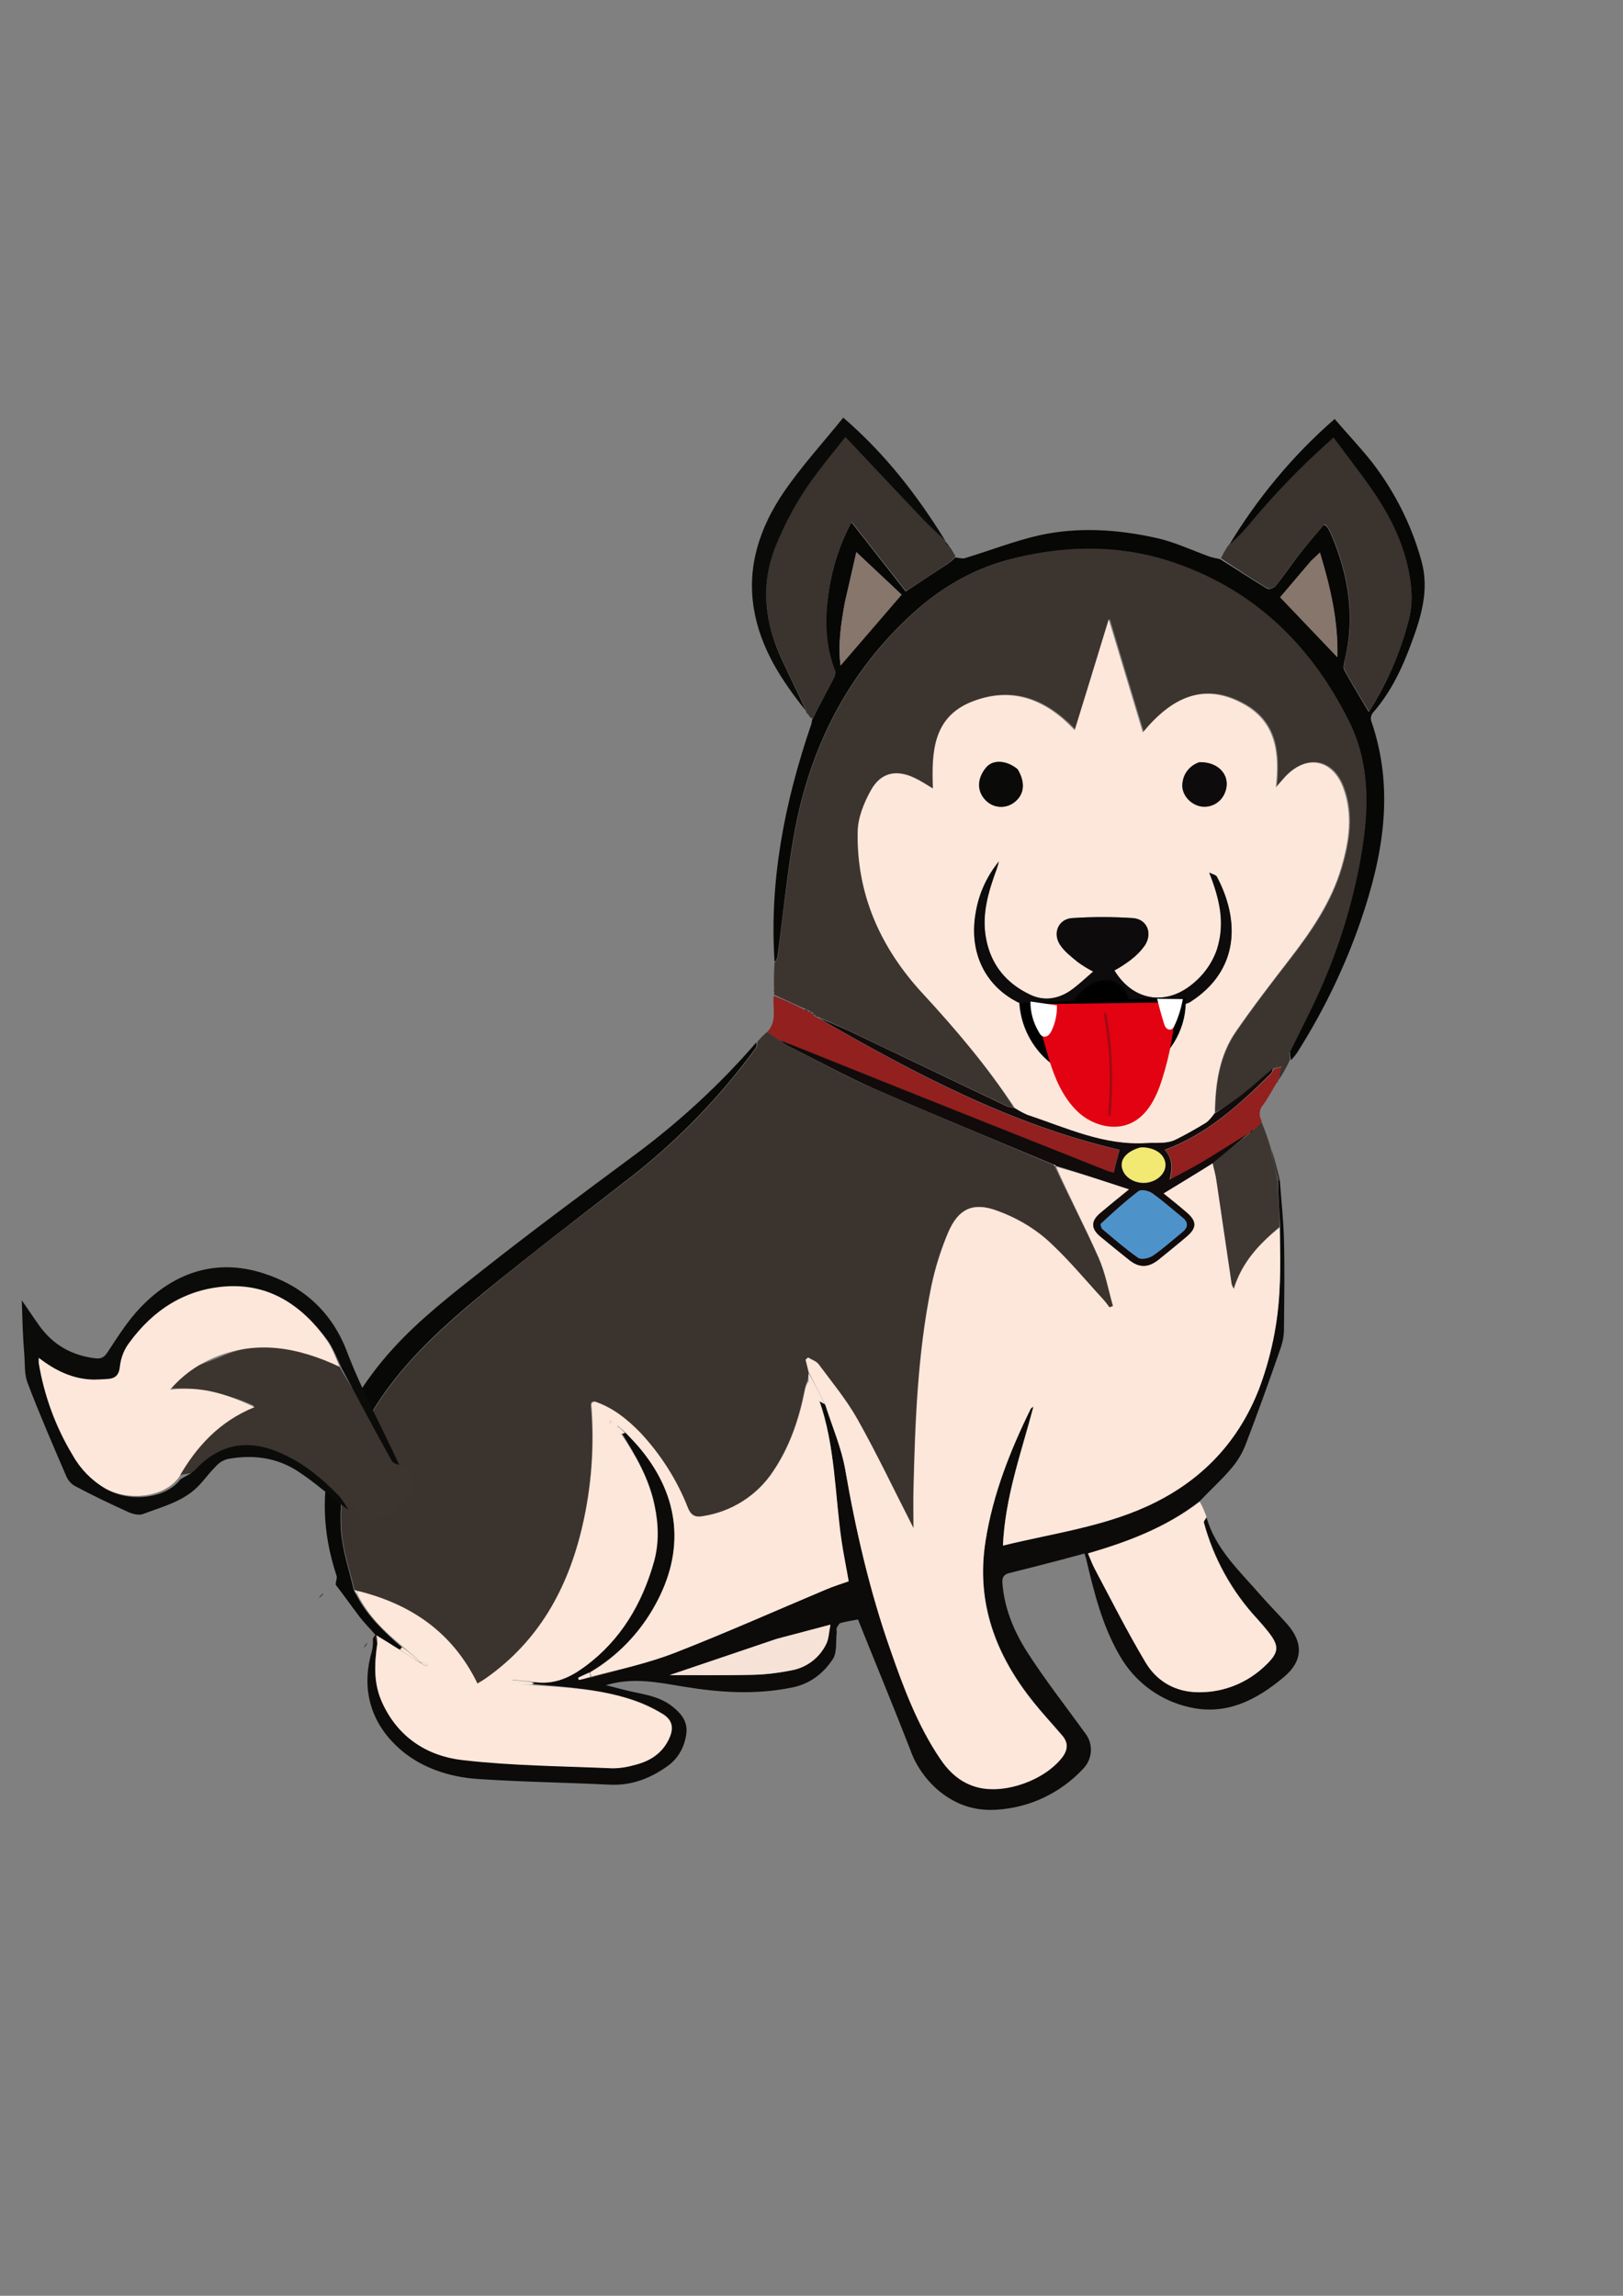 <?xml version="1.0" encoding="utf-8"?>
<!-- Generator: Adobe Illustrator 26.0.3, SVG Export Plug-In . SVG Version: 6.00 Build 0)  -->
<svg version="1.1" id="Layer_1" xmlns="http://www.w3.org/2000/svg" xmlns:xlink="http://www.w3.org/1999/xlink" x="0px" y="0px"
	 viewBox="0 0 595.5 842.2" style="enable-background:new 0 0 595.5 842.2;" xml:space="preserve">
<rect x="0" y="0" width="595.5" height="842.2" fill="#808080" stroke="none"/>
<style type="text/css">
	.st0{fill:#3B342E;}
	.st1{fill:#3C352F;}
	.st2{fill:#0C0B0A;}
	.st3{fill:#070706;}
	.st4{fill:#3A332E;}
	.st5{fill:#FCE7DA;}
	.st6{fill:#080807;}
	.st7{fill:#91201E;}
	.st8{fill:#3E3731;}
	.st9{fill:#0A0A09;}
	.st10{fill:#0B0B0A;}
	.st11{fill:#FDE7DA;}
	.st12{fill:#110B0B;}
	.st13{fill:#FCE6DA;}
	.st14{fill:#FDE7DB;}
	.st15{fill:#F6E2D6;}
	.st16{fill:#86766C;}
	.st17{fill:#4E92CA;}
	.st18{fill:#F2E972;}
	.st19{fill:#0D0B0B;}
	.st20{stroke:#020203;stroke-miterlimit:10;}
	.st21{fill:#E30211;}
	.st22{fill:#FFFFFF;}
	.st23{fill:none;stroke:#A30A14;stroke-miterlimit:10;}
</style>
<g id="Layer_2_00000129207231341902609900000003375928067077061789_">
	<g id="Layer_1-2">
		<path class="st0" d="M277.9,382.2c1-1.3,2.2-2.5,3.5-3.6c1.8,1,3.2,2,4.8,3.1c0.7,0.6,1.5,1.2,2.3,1.7
			c10.8,5.4,21.4,11.3,32.4,16.1c21.8,9.5,43.7,18.5,65.7,27.9c0.2,0.2,0.4,0.4,0.7,0.5c0,0,0-0.1-0.2,0.2
			c5.2,11.2,10.9,22,15.9,33.2c2.5,5.6,3.6,11.9,5.3,17.8l-1.3,0.5c-0.7-1-1.4-2-2.2-2.8c-7-7.6-13.6-15.7-21.3-22.5
			c-5.2-4.4-11.2-7.8-17.6-10.1c-8.9-3.3-14.4-0.7-18.1,8c-2.7,6.4-4.8,13.1-6.2,19.9c-5,24.7-5.9,49.7-6.5,74.8
			c-0.1,4.3,0,8.7,0,13.7c-7.1-13.9-13.5-27.2-20.6-40c-4-7.1-9.3-13.5-14.2-20.1c-0.9-1.1-2.6-1.7-3.9-2.5l-0.9,0.8
			c0.4,1.6,0.8,3.1,1.2,5c0,1-0.2,1.9-0.5,2.8c-0.5,1.2-0.9,2.5-1.1,3.8c-2.1,10.5-5.5,20.4-11.5,29.4c-5.9,9-15.4,15-26,16.6
			c-2.7,0.5-4.2-0.3-5.4-3.1c-4-10.2-9.9-19.6-17.5-27.6c-4.8-5-10.1-9.3-17-11.5c-0.5,0.2-0.8,0.5-1,1c1.4,15.2,0.3,30.4-3.2,45.3
			c-5.3,22.5-15.9,41.6-35.1,55.2c-1.1,0.7-2.2,1.4-3.3,2.1c-9.2-18.9-24.5-29.2-44.2-34.2c-0.3-0.2-0.5-0.2-0.8-0.3
			c-1.8-7.4-4.3-14.6-4.8-21.9c-1.1-16.6,4-31.9,12.9-45.9c10.5-16.4,24.9-29.2,39.6-41.4c18-14.9,36.7-29,55.1-43.3
			c16.9-13.4,31.9-29,44.6-46.4C277.9,383.8,277.8,382.9,277.9,382.2z"/>
		<path class="st1" d="M284,364.9c0-0.2,0-0.5,0.1-0.7c0.1-0.5,0.1-1-0.1-1.5c-0.1-3.2,0-6.4,0.2-9.5c0.5-0.6,0.9-1.3,1.1-2
			c2-15.1,3.5-30.4,6.2-45.4c5.7-31.6,19.6-58.9,43.5-80.8c10-9.1,21.3-15.9,34.5-19.5c19.6-5.4,39.3-6.1,58.9,0.1
			c30.8,9.6,52.3,30.3,66.5,58.6c8,16,7.4,33.2,4.5,50.5c-3,16.7-8,32.9-14.9,48.4c-3.4,7.7-7.4,15.2-11.3,23c-2,2-3.8,3.9-5.6,5.8
			h-0.3c-3.8,3.1-7.2,6.3-10.9,9.2c-3.4,2.6-6.9,4.9-10.5,7c0.1-10.7,1.7-20.9,7.7-29.6c6.2-9,12.9-17.8,19.6-26.4
			c8.1-10.4,15.5-21.1,19.3-34c2.8-9.6,4.3-19.3,0.8-29c-3.9-10.9-13.8-12.7-21.5-4.2c-1,1.1-2,2.3-3.3,3.8
			c1.3-12.6,0.1-23.8-11.5-30.4c-15.2-8.6-27-2.2-37.3,10.2c-4.2-13.9-8.2-27.1-12.5-41.5c-4.3,14.1-8.4,27.2-12.5,40.7
			c-10.7-11.4-23.2-16.1-37.6-10.5S342,276,342.4,289.2c-2.5-1.4-4.5-2.8-6.8-3.9c-6.8-3.2-12.5-2-16,4.6c-2.5,4.6-4.7,10-4.8,15
			c-0.5,23,8.4,42.6,23.7,59.3c12.2,13.2,23.7,26.9,33.4,42c-0.7,0-1.4-0.1-2.1-0.3c-19.4-9.3-38.9-18.5-58.3-27.8
			c-3.7-1.8-7.4-3.3-11.1-4.9c0,0,0,0-0.1-0.2c-0.4-0.3-0.9-0.4-1.4-0.6c0,0,0,0,0-0.2c-0.2-0.2-0.4-0.4-0.7-0.6c0,0,0,0-0.1-0.2
			c-0.4-0.3-0.9-0.5-1.4-0.6c0,0,0,0-0.1-0.2c-0.6-0.3-1.1-0.5-1.7-0.7L284,364.9z"/>
		<path class="st2" d="M469.6,433.1c0.5,7.1,1.3,14.2,1.5,21.3c0.3,11.1,0.1,22.2,0,33.3c0,2.2-0.4,4.4-1.1,6.5
			c-4.2,12.1-8.5,24.1-13.1,36.1c-1.3,3.2-3.1,6.1-5.4,8.7c-3.4,4-7.3,7.5-11.2,11.6c-12.4,9.7-26.5,15-41.1,19.2
			c0.9,2.1,1.6,4,2.5,5.7c6.2,11.5,12,23.2,18.7,34.4c4.3,7.1,11.2,10.9,19.8,10.8c9.1,0,17.8-3.6,24.3-10c4.9-4.6,4.9-7,0.8-12.2
			c-1.3-1.7-2.7-3.3-4.1-4.8c-9.2-10-15.9-22.2-19.5-35.3c-0.1-0.4,0.7-1.1,1-1.7c3.3,11.5,11.9,19.4,19.4,28
			c3.3,3.8,6.8,7.3,10.1,11c6.1,6.9,5.9,13.6-1.1,19.5c-10,8.4-21.1,14.2-34.6,11.1c-10.9-2.4-20.2-9.3-25.7-19
			c-6.4-11-9.4-23.2-12.3-35.5c-0.1-0.5-0.3-0.9-0.6-1.9c-3,0.8-6,1.6-8.9,2.4c-6.1,1.6-12.3,3.2-18.4,4.7c-2.2,0.5-3,1.5-2.8,3.8
			c0.7,9.1,4.1,17.3,8.8,24.8c6.7,10.5,14.4,20.3,21.7,30.4c3,4,2.5,9.6-1.1,13.1c-8.3,8.8-19.6,14.1-31.7,14.8
			c-8.4,0.5-15.5-2.1-21.9-7.7c-4.3-3.9-7.7-8.8-9.6-14.3c-6.2-15.9-12.7-31.6-19.2-47.8c-2.1,0.4-4.3,0.7-6.4,1.3
			c-0.6,0.2-1,1.1-1.4,1.8c-0.2,0.4,0,1,0,1.5c-0.4,3.3,0.2,7.4-1.4,9.9c-3.5,5.3-8.4,9.2-15.2,10.5c-13.4,2.7-26.5,1.8-39.8-0.4
			c-9.1-1.5-18.4-3.5-28.3-0.5c2.3,0.6,4.1,1,5.9,1.5c6.5,1.8,13.5,2,19.1,6.8c3.9,3.3,5.4,6.4,4.2,11.3c-0.9,4.1-3.2,7.7-6.6,10.1
			c-6.3,4.5-13.2,7.2-21.2,6.8c-16.2-0.8-32.4-1-48.6-2.1c-10.1-0.7-20.1-4-27.6-10.3c-11-9.2-15.3-21.9-11.1-36.4
			c0.4-1.5,0.5-3,0.4-4.6c0.2-0.7,0.6-1.3,1.2-1.7c0,0,0.2,0.2,0.1,0.5c0,1.1,0.1,1.8,0.3,2.9c-1,7.3-1.2,14.3,1.7,21
			c5.7,13,16.5,20.1,29.8,21.6c18.2,2,36.6,2.2,54.9,3c2.9,0,5.7-0.5,8.5-1.3c5.3-1.3,9.6-4.1,12.1-9.2c1.9-4,1.5-7.1-2.2-9.4
			c-3.6-2.2-7.5-4-11.5-5.3c-11.6-3.8-23.7-4.5-35.8-5.6c-0.1-0.4-0.1-0.6,0.2-0.7c7.4,1,13.3-1.9,18.7-5.9
			c13.1-9.7,20.9-22.9,25.2-38.3c1.9-6.8,1.7-13.8,0.2-20.8c-2-9.7-6.9-18.1-12-26.3c0.5-0.1,1-0.1,1.5,0c2,2,3.9,3.9,5.5,5.9
			c14.4,17.6,16.1,37.4,5.2,57c-5.6,10.3-13.9,18.9-24.1,24.8c-1.6,0.7-2.8,1.3-4.1,1.9l0.3,0.8c1.4-0.3,2.8-0.6,4.5-0.9
			c10.4-2.9,20.9-5.2,30.6-9c18.6-7.3,36.9-15.5,55.4-23.2c2.7-1.1,5.5-2,8.3-3c-0.9-5.2-1.9-10-2.6-14.8c-2.5-17.2-2.3-34.8-8-51.5
			c0.8,0.4,1.5,1,2.1,1.6c2.6,7.9,5.9,15.5,7.3,23.4c3.9,22.5,9,44.7,16.6,66.3c4.8,13.8,10,27.4,18.1,39.7
			c3.4,5.1,7.7,9.1,13.9,10.7c10.2,2.6,24.8-2.7,31.2-11.2c2.1-2.8,2-5.2-0.2-7.8c-3.5-4.1-7.2-8-10.5-12.2
			c-13.9-17.3-21.1-36.5-17.6-59.1c2.7-17.2,9-33.1,16.6-48.6c0.2-0.3,0.6-0.6,1-0.8c-4.4,16.8-10.4,33.1-11.2,51
			c19.2-4.7,38.6-7.1,56.2-16c17.8-9,30.4-22.7,37.7-41.3c4.5-11.9,7-24.5,7.6-37.2c0.4-7.4,0.2-14.9,0.2-22.7
			c-0.4-5.9-0.7-11.4-0.8-16.9L469.6,433.1z M284.7,601.3l-39,13.2c10.7,0,20.5,0.2,30.4-0.1c4.7-0.1,9.4-0.6,14.1-1.6
			c5.7-0.9,10.5-4.6,13-9.8c0.9-1.9,1-4.1,1.5-7C297.5,597.9,291.4,599.5,284.7,601.3z"/>
		<path class="st3" d="M473.3,385.9c3.7-7.6,7.7-15.1,11.1-22.8c6.9-15.5,11.9-31.7,14.9-48.4c3-17.2,3.6-34.5-4.5-50.5
			c-14.2-28.3-35.7-48.9-66.5-58.6c-19.5-6.1-39.2-5.4-58.9-0.1c-13.1,3.6-24.5,10.4-34.5,19.5c-23.9,21.8-37.8,49.2-43.5,80.8
			c-2.7,15-4.1,30.2-6.2,45.4c-0.2,0.6-0.5,1.2-1,1.7c-2-30,3.8-59,13.5-87.3c0.1-0.3,0.1-0.7,0.3-1.6c2.7-5.4,5.3-10.2,7.8-15
			c0.5-0.8,0.7-1.7,0.6-2.6c-3.7-9.4-3.9-19.2-2.4-29c1.3-9,4.1-17.8,8.4-25.8l19.9,25.4c5.3-3.5,10.4-6.9,15.5-10.2
			c1-0.7,1.9-1.5,2.7-2.3c1.2,0.1,2.6,0.6,3.7,0.2c9-2.7,17.8-6.2,27-8.3c14.4-3.2,29-2.2,43.3,1c6.7,1.5,13.1,4.6,19.6,6.9
			c1.2,0.3,2.4,0.6,3.5,0.8c6,3.7,11.6,7.4,17.4,10.9c0.6,0.4,2.5-0.4,3.1-1.1c2.9-3.6,5.5-7.4,8.3-11.1c3-3.9,6.2-7.6,9.3-11.3
			c0.8,0.5,1.1,0.6,1.2,0.8c0.5,0.7,0.9,1.5,1.3,2.3c6.5,15,9.1,30.4,5.2,46.6c-0.3,1.2-0.7,2.7-0.2,3.6c2.8,5.1,5.8,10,9,15.4
			c6.6-10.3,11.5-21.6,14.6-33.5c1.6-6,1.3-12,0-18c-2.1-10-6.5-19.1-12-27.6c-4.8-7.2-10.2-14-15.6-21.3
			c-11.5,10.1-22.1,21.1-31.8,32.9c-2,2.4-4.5,4.5-6.7,6.7c10.5-17.5,23.6-33.3,39-46.7c4.6,5.4,9.5,10.5,13.9,16.1
			c8.2,10.7,14.3,22.8,17.9,35.8c3,10.6,0,20.5-3.6,30.2c-3.4,9.3-7.6,18.2-14.2,25.7c-0.6,0.8-0.9,1.9-0.6,2.9
			c8.7,25.1,4.4,49.5-3.9,73.6c-5.7,16.5-13.3,32.3-22.6,47.1c-0.8,1.4-1.8,2.6-2.9,3.8C473.4,387.8,473.3,386.9,473.3,385.9z
			 M309.9,221.3c-1.3,7.5-2.5,15-1.5,22.8l22.4-26l-16.6-15.6C312.7,209.1,311.4,214.9,309.9,221.3z M481,205.8l-11.3,13.3l21,22
			c0.3-13.2-2.6-25.6-6.4-38.4C483,203.9,482.2,204.7,481,205.8z"/>
		<path class="st4" d="M350.6,204.1c-0.8,0.9-1.7,1.8-2.7,2.5c-5,3.4-10.1,6.7-15.5,10.2l-19.9-25.4c-4.3,8-7.2,16.8-8.4,25.8
			c-1.5,9.8-1.3,19.6,2.4,29c0.1,0.9-0.1,1.9-0.6,2.6c-2.5,4.9-5.1,9.7-7.8,14.8c-0.5-0.1-1-0.5-1.5-1.4c-0.3-0.5-0.6-1-1-1.4
			c0.1,0,0.2-0.1,0.2-0.2c0,0,0,0,0,0c-3-6.5-6.1-12.7-9-19c-6.3-13.7-7.9-27.5-2-41.9c3.9-9.6,9-18.6,15.3-26.8
			c3.1-4.1,6.4-8.1,10.1-12.8c9.8,10.4,19.1,20.3,28.4,30.1c2.7,2.8,5.5,5.5,8.3,8.2c0,0-0.1,0,0,0.2c0.5,0.7,1,1.4,1.5,2
			c0.3,0.3,0.6,0.7,0.8,1.1c0.2,0.4,0.4,0.8,0.6,1.1C350.2,203.4,350.4,203.7,350.6,204.1z"/>
		<path class="st4" d="M450.6,200.2c2.4-2.1,4.8-4.4,6.9-6.8c9.7-11.8,20.3-22.8,31.8-32.9c5.4,7.3,10.8,14.1,15.6,21.3
			c5.6,8.4,10,17.6,12,27.6c1.2,6,1.6,12.1,0,18c-3,11.9-8,23.2-14.6,33.6c-3.2-5.4-6.3-10.3-9-15.4c-0.5-0.9,0-2.4,0.2-3.6
			c3.9-16.2,1.3-31.6-5.2-46.6c-0.4-0.8-0.8-1.5-1.3-2.3c-0.1-0.2-0.4-0.3-1.2-0.8c-3,3.7-6.2,7.4-9.3,11.3
			c-2.8,3.6-5.4,7.5-8.3,11.1c-0.6,0.8-2.5,1.5-3.1,1.1c-5.8-3.5-11.4-7.2-17.1-11C448.7,203.3,449.6,201.7,450.6,200.2z"/>
		<path class="st5" d="M442.7,556.5c-0.4,0.8-1.1,1.5-1,2c3.5,13.2,10.2,25.3,19.5,35.3c1.4,1.6,2.8,3.2,4.1,4.8
			c4.1,5.2,4.1,7.5-0.8,12.2c-6.5,6.4-15.2,10-24.3,10c-8.5,0.1-15.5-3.7-19.8-10.8c-6.7-11.2-12.6-22.9-18.7-34.4
			c-0.9-1.7-1.6-3.6-2.5-5.7c14.7-4.3,28.7-9.6,41-19C441.2,552.6,442,554.5,442.7,556.5z"/>
		<path class="st6" d="M137.7,599.7c-1.9-2.2-3.9-4.2-5.7-6.5c-2.9-3.8-5.7-7.8-8.8-11.8c-0.1-1.2,0.6-2.4,0.3-3.3
			c-10.7-32.3-0.8-59.8,20.9-83.6c9.6-10.5,21.1-19.5,32.3-28.3c18.5-14.6,37.4-28.6,56.3-42.6c16.3-12.1,31.3-25.9,44.5-41.2
			c0.2,0.7,0.1,1.4-0.2,2c-12.7,17.4-27.7,33-44.6,46.4c-18.4,14.3-37,28.5-55.1,43.3c-14.8,12.2-29.1,25-39.6,41.4
			c-8.9,14-14,29.3-12.9,45.9c0.5,7.3,3,14.5,4.8,22.2c0.3,0.5,0.6,1.1,0.9,1.6c4.1,7.8,10.2,13.5,16.6,19.1c-0.2,0.4-0.6,0.6-1,0.7
			c-3-1.7-5.7-3.4-8.4-5c-0.1,0-0.1,0-0.2,0C137.9,599.8,137.8,599.8,137.7,599.7z"/>
		<path class="st7" d="M283.9,365.3c3.8,1.5,7.4,3.1,11,5c0.5,0.3,1.1,0.5,1.7,0.7c0,0,0,0,0.1,0.2c0.4,0.3,0.9,0.5,1.4,0.6
			c0,0,0,0,0,0.2c0.2,0.2,0.4,0.4,0.7,0.6c0,0,0,0,0.1,0.2c0.4,0.3,0.9,0.5,1.4,0.6c0,0,0,0,0.1,0.2c35.1,20.3,70.7,39.1,110.3,48.3
			c-0.7,2.8-1.4,5.5-2.2,8.4c-1.1-0.3-2.3-0.6-3.4-1.1c-33.2-13.2-66.4-26.5-99.5-39.7c-6.5-2.6-13-5.3-19.6-7.9
			c-1.5-0.9-2.9-1.8-4.5-3C285.3,374.5,283.4,369.9,283.9,365.3z"/>
		<path class="st8" d="M468.7,433c0.3,5.5,0.7,11,0.8,17c-7.5,6.4-13.8,13.1-16.8,22.8c-0.3-0.5-0.6-1.1-0.8-1.7
			c-1.9-12.7-3.7-25.3-5.6-38c-0.3-2.1-1-4.2-1.3-6.5c4.5-3.7,8.9-7.2,13.3-10.7c0,0,0,0,0.2,0c0.5-0.4,0.9-0.9,1.3-1.5
			c0,0,0,0,0.2,0c0.5-0.2,0.9-0.5,1.3-0.8c0,0-0.1,0,0.1-0.1c0.3-0.2,0.5-0.6,0.7-0.9c0.3-0.5,0.5-0.8,0.7-1.2
			c1.2,3,2.4,6.1,3.4,9.6C467,425.3,467.9,429.2,468.7,433z"/>
		<path class="st9" d="M346.8,198.3c-2.7-2.5-5.5-5.1-8.2-7.9c-9.3-9.8-18.6-19.7-28.4-30.1c-3.7,4.7-7,8.7-10.1,12.8
			c-6.3,8.2-11.4,17.2-15.3,26.8c-5.9,14.3-4.3,28.2,2,41.9c2.9,6.3,6,12.5,9,19.1c-8.9-11.1-16.8-23-19.2-37.6
			c-2.6-15.7,2.3-30,11-42.8c6.5-9.5,14.4-18.1,21.8-27.3C324.7,166.4,336.5,181.6,346.8,198.3z"/>
		<path class="st7" d="M462.9,411.2c-0.2,0.6-0.5,1.1-0.9,1.6c-0.2,0.3-0.5,0.6-0.7,0.9h-0.2c-0.5,0.2-0.9,0.5-1.3,0.8
			c0,0,0,0-0.2,0c-0.5,0.4-0.9,0.9-1.3,1.5h-0.2c-5.5,3.3-10.7,6.7-16,9.9c-4.2,2.5-8.5,4.7-12.8,7c1.1-4.4,1.1-7.9-1.8-11
			c15.8-5.9,27.5-16.8,38.9-27.9c0.4-0.6,0.8-1.2,1-1.9h0.3c0.9-0.2,1.6-0.4,2.5-0.7c-0.5,2-0.9,3.6-1.3,5.3c0,0,0-0.1-0.2,0
			c-0.2,0.3-0.4,0.6-0.5,0.9c-1.6,2.6-3,5.4-4.8,7.8C462,406.9,461.8,409.3,462.9,411.2z"/>
		<path class="st4" d="M469.1,396.3c0.3-1.7,0.6-3.4,1.1-5.1c-0.9,0.3-1.6,0.5-2.5,0.7c1.7-2,3.5-4,5.3-5.8c0.2,0.9,0.3,1.8,0.3,2.7
			C472.1,391.4,470.7,393.9,469.1,396.3z M470.8,389.9l-0.1,0.2C470.7,390.1,470.9,390.1,470.8,389.9L470.8,389.9z"/>
		<path class="st4" d="M468.9,433c-1.1-3.8-1.9-7.8-2.5-11.7c1.2,3.6,2.2,7.4,3.2,11.5C469.4,433.1,469.3,433.1,468.9,433z"/>
		<path class="st10" d="M133.5,604.5c0.3-0.7,0.8-1.4,1.3-2C134.5,603.3,134,604,133.5,604.5z"/>
		<path class="st10" d="M118.8,584.4c-0.5,0.7-1.1,1.3-1.8,1.8C117.5,585.5,118.1,584.9,118.8,584.4z"/>
		<path class="st9" d="M348.3,200.6c-0.6-0.5-1.1-1.1-1.5-1.8C347.5,199.3,347.9,199.9,348.3,200.6z"/>
		<path class="st9" d="M295.6,261.1c0.4,0.2,0.7,0.6,0.9,1C296.2,261.8,295.9,261.5,295.6,261.1z"/>
		<path class="st3" d="M284,363c0.2,0.3,0.2,0.7,0.2,1C284,363.8,284,363.5,284,363z"/>
		<path class="st4" d="M468.5,397.3c-0.1-0.2,0-0.4,0.3-0.8C468.9,396.7,468.8,396.9,468.5,397.3z"/>
		<path class="st9" d="M349.8,202.8c-0.1,0-0.3-0.2-0.6-0.7C349.3,202.1,349.5,202.4,349.8,202.8z"/>
		<path class="st11" d="M444.9,426.8c0.5,2.1,1.1,4.1,1.4,6.3c1.9,12.7,3.7,25.3,5.6,38c0.2,0.6,0.5,1.2,0.8,1.7
			c3-9.7,9.2-16.4,16.8-22.5c0.2,7.3,0.4,14.8,0,22.2c-0.5,12.7-3.1,25.3-7.6,37.2c-7.3,18.6-19.9,32.3-37.7,41.3
			c-17.6,8.9-37,11.3-56.2,16c0.8-18,6.8-34.2,11.2-51c-0.3,0.3-0.8,0.5-1,0.8c-7.6,15.5-13.9,31.4-16.6,48.6
			c-3.6,22.6,3.7,41.8,17.6,59.1c3.4,4.2,7,8.1,10.5,12.2c2.2,2.5,2.2,5,0.2,7.8c-6.4,8.5-21,13.8-31.2,11.2
			c-6.2-1.6-10.5-5.6-13.9-10.7c-8.2-12.2-13.3-25.9-18.1-39.7c-7.6-21.6-12.7-43.8-16.6-66.3c-1.4-7.9-4.7-15.5-7.3-23.7
			c-2.1-4.3-4.1-8.1-6-11.8c-0.4-1.6-0.8-3.1-1.2-4.7l0.9-0.8c1.3,0.8,3,1.3,3.9,2.5c4.9,6.6,10.2,13,14.2,20.1
			c7.2,12.8,13.5,26.1,20.6,40c0-5-0.1-9.4,0-13.7c0.6-25.1,1.5-50.1,6.5-74.8c1.4-6.8,3.5-13.5,6.2-19.9c3.7-8.8,9.2-11.4,18.1-8
			c6.4,2.3,12.4,5.7,17.6,10.1c7.7,6.8,14.3,14.9,21.3,22.5c0.8,0.9,1.5,1.9,2.2,2.8l1.3-0.5c-1.7-6-2.8-12.2-5.3-17.8
			c-4.9-11.1-10.6-22-15.6-33.3c9,2.5,17.7,5.3,26.8,8.3c-3.8,3.1-7.3,5.9-10.7,8.8s-3.3,5.6,0,8.4c3.5,3,7.1,5.9,10.7,8.7
			s7,2.9,10.8-0.1c3.4-2.7,6.8-5.5,10.1-8.3c4-3.3,4-5.8,0.1-9.1c-3-2.5-5.9-4.9-8.4-6.9L444.9,426.8z"/>
		<path class="st11" d="M138.1,599.9c2.7,1.6,5.4,3.3,8.5,5.3c2.8,1.8,5.2,3.3,7.8,5c0.7,0.4,1.5,0.8,2.3,1.1l0.2-1
			c-0.9-0.1-1.8-0.3-2.6-0.6c-2.2-2.1-4.4-3.9-6.6-5.7c-6.5-5.4-12.5-11.1-16.6-19.2c0-0.8,0-1,0.1-1.2c19.5,4.8,34.8,15.1,44,34
			c1.1-0.7,2.2-1.3,3.3-2.1c19.2-13.6,29.8-32.7,35.1-55.2c3.5-14.8,4.6-30.1,3.4-45.3c0.3-0.3,0.7-0.6,1.1-0.9
			c6.7,2.2,12,6.5,16.8,11.4c7.5,8,13.5,17.4,17.5,27.6c1.1,2.8,2.7,3.6,5.4,3.1c10.6-1.6,20.1-7.6,26-16.6
			c6-8.9,9.4-18.9,11.5-29.4c0.2-1.3,0.7-2.5,1.4-3.6c1.5,2.3,2.8,4.8,3.9,7.3c5.9,16.6,5.7,34.2,8.2,51.4c0.7,4.8,1.7,9.5,2.6,14.8
			c-2.8,1-5.6,1.8-8.3,3c-18.5,7.8-36.7,15.9-55.4,23.2c-9.8,3.8-20.2,6.1-30.7,8.7c-0.2-0.5-0.4-1-0.4-1.5
			c10-6,18.2-14.5,23.8-24.7c10.9-19.7,9.2-39.4-5.2-57c-1.6-2-3.5-3.9-5.6-6.2c-0.9-0.9-1.9-1.7-2.9-2.5c-0.1,0-0.6,0.6-0.9,0.9
			l2.1,2c5.4,8.1,10.2,16.5,12.2,26.2c1.5,7,1.7,13.9-0.2,20.8c-4.4,15.4-12.2,28.7-25.2,38.3c-5.4,4-11.3,6.9-18.9,5.7
			c-3-0.4-5.4-0.6-7.8-0.8l-0.2,1.5l8,0.5c12.1,0.8,24.2,1.5,35.8,5.3c4,1.3,7.9,3.1,11.5,5.3c3.8,2.3,4.2,5.4,2.2,9.4
			c-2.5,5.1-6.8,7.8-12.1,9.2c-2.8,0.8-5.6,1.3-8.5,1.3c-18.3-0.8-36.7-0.9-54.9-3c-13.3-1.5-24.1-8.6-29.8-21.6
			c-2.9-6.6-2.7-13.6-1.5-21.4C138.4,601.7,138.3,600.8,138.1,599.9z M224.2,521.1l-0.7,0.9l0.9,0.5
			C224.5,522,224.4,521.5,224.2,521.1L224.2,521.1z"/>
		<path class="st12" d="M445.1,426.6c-6.1,3.9-12.2,7.5-18.2,11.2c2.5,2,5.5,4.4,8.4,6.9c3.9,3.3,3.9,5.8-0.1,9.1
			c-3.3,2.8-6.7,5.5-10.1,8.3c-3.8,3-7.1,3.1-10.8,0.1s-7.2-5.8-10.7-8.7c-3.3-2.8-3.3-5.6,0-8.4s6.9-5.7,10.7-8.8
			c-9.1-3-17.8-5.9-26.7-8.6c-0.3,0.1-0.3,0.2-0.2,0c-0.2-0.3-0.5-0.4-0.8-0.5c-21.9-9.2-43.9-18.2-65.6-27.7
			c-11-4.9-21.6-10.7-32.4-16.1c-0.8-0.5-1.6-1-2.3-1.7c6.4,2.4,12.9,5.1,19.4,7.7c33.1,13.3,66.3,26.5,99.5,39.7
			c1.1,0.5,2.4,0.8,3.4,1.1c0.7-2.9,1.5-5.7,2.2-8.4c-39.6-9.2-75.2-28-110.4-48.3c3.6,1.4,7.4,3,11.1,4.7
			c19.4,9.3,38.8,18.5,58.2,27.8c0.8,0.2,1.5,0.3,2.3,0.4c2,1,3.4,2,5,2.6c14.2,4.7,27.9,11.3,43.6,10.3c3.7-0.2,7.4,0.4,10.8-1.3
			c3.8-1.9,7.5-4,11.1-6.2c1.3-0.8,2.2-2.2,3.2-3.3c3.5-2.4,7.1-4.7,10.4-7.3c3.7-2.9,7.1-6.1,10.9-9.2c-0.1,0.7-0.3,1.4-0.8,1.9
			c-11.4,11.2-23,22-38.9,27.9c2.9,3.1,2.9,6.6,1.8,11c4.3-2.3,8.6-4.5,12.8-7c5.3-3.2,10.5-6.6,16-9.9
			C454,419.4,449.6,422.9,445.1,426.6z M403.8,449.2c0.2,0.6,0.3,1.3,0.7,1.7c4.3,3.6,8.5,7.3,13.1,10.5c1.1,0.8,3.9,0.2,5.3-0.7
			c3.8-2.6,7.2-5.7,10.8-8.6c2.2-1.8,2.5-3.6,0.1-5.5c-3.7-3-7.2-6.1-11.1-8.9c-1.3-0.9-4-1.5-5-0.7
			C412.8,440.8,408.1,444.9,403.8,449.2z M417.9,421.1c-5.3,1.6-7.6,5.1-5.7,8.8c1.6,3.2,6.2,4.9,10,3.7c3.4-1,5.7-3.9,5.4-6.7
			c-0.4-3.3-3.5-5.6-8-5.9C419,420.9,418.5,421,417.9,421.1z"/>
		<path class="st13" d="M300.6,514c-1.4-2.4-2.5-4.8-3.9-7.4c-0.1-0.9-0.1-1.9,0-2.8c2,3.5,4,7.2,5.9,11.3
			C302,514.8,301.3,514.4,300.6,514z"/>
		<path class="st13" d="M217.7,514.1c-0.1,0.3-0.4,0.5-0.8,0.7C217.1,514.4,217.4,514.2,217.7,514.1z"/>
		<path class="st13" d="M130.9,583.5c0.1,0.3,0.2,0.7,0.1,1.1c-0.2,0-0.4-0.3-0.7-0.9C130.4,583.3,130.6,583.3,130.9,583.5z"/>
		<path class="st11" d="M386.6,427.4c0.3-0.1,0.6,0,0.8,0.3C387.1,427.8,386.9,427.7,386.6,427.4z"/>
		<path class="st14" d="M445.7,408.1c-0.8,1.4-1.9,2.7-3.1,3.7c-3.6,2.2-7.3,4.3-11.1,6.2c-3.4,1.7-7.1,1.1-10.8,1.3
			c-15.7,1-29.4-5.6-43.6-10.3c-1.7-0.7-3.3-1.6-4.8-2.6c-10.1-15.2-21.7-28.9-33.9-42.1c-15.3-16.6-24.2-36.3-23.7-59.3
			c0.1-5.1,2.3-10.5,4.8-15c3.6-6.5,9.3-7.8,16-4.6c2.2,1,4.3,2.4,6.8,3.9c-0.5-13.2-0.1-26.3,14.4-31.9s26.9-1,37.6,10.5
			c4.2-13.6,8.2-26.6,12.5-40.7c4.3,14.3,8.3,27.6,12.5,41.5c10.3-12.5,22.1-18.8,37.3-10.2c11.6,6.6,12.9,17.8,11.5,30.4
			c1.3-1.5,2.3-2.7,3.3-3.8c7.8-8.5,17.6-6.7,21.5,4.2c3.5,9.7,2,19.4-0.8,29c-3.8,12.8-11.2,23.5-19.3,34
			c-6.7,8.7-13.4,17.4-19.6,26.4C447.4,387.2,445.9,397.4,445.7,408.1z M446.4,348.6c-1.8,5.1-5.1,9.5-9.4,12.8
			c-9.8,7.7-21.5,5.5-28.1-5.4c2.1-1.1,4-2.4,5.9-3.8c2.1-1.6,3.9-3.4,5.4-5.6c2.7-4.4,0.6-9.4-4.5-9.8c-7.5-0.5-14.9-0.5-22.4,0
			c-5,0.4-7.2,5.6-4.3,9.9c1.6,2.4,4.1,4.3,6.4,6.2c1.8,1.3,3.7,2.5,5.7,3.5c-3,2.6-5.6,5.1-8.5,7.1c-4.5,3-9.6,3.8-14.6,1.4
			c-8.7-4.1-14.4-10.9-16.2-20.6c-1.7-9,0.9-17.3,3.9-25.5c0.3-0.9,0.6-1.9,0.8-2.8c-4.3,5.3-7.2,11.5-8.4,18.2
			c-3.6,18.8,7,33.7,26.1,36.9c0.9,0.2,1.8,0.7,2.6,1.3c7,4.9,14.9,7.1,23.1,4.9c9-2.4,17.6-6.2,26.4-9.4c0.1-0.1,0.2-0.1,0.3-0.2
			c18.4-11.7,18.2-30.2,9.9-45.9c-0.3-0.6-1.3-0.8-2.8-1.5C447.5,329.8,449.6,338.6,446.4,348.6z M373.2,282
			c-4-3.2-8.9-3.4-11.4-0.5c-3.4,4-3.5,8.7-0.3,12c2.8,2.9,7.3,3.3,10.5,0.9C375.8,291.6,376.4,287.2,373.2,282z M439.8,279.7
			c-3.2,1.2-5.5,4.1-5.9,7.4c-0.7,3.8,2.3,7.7,6.2,8.7c3.8,0.9,7.7-1.1,9.2-4.6C452,285.1,447.6,279.4,439.8,279.7L439.8,279.7z"/>
		<path class="st12" d="M296.5,370.8c-0.5,0-1-0.1-1.4-0.4C295.6,370.3,296.1,370.5,296.5,370.8z"/>
		<path class="st12" d="M298,371.5c-0.5,0-0.9-0.1-1.3-0.4C297.2,371.1,297.6,371.2,298,371.5z"/>
		<path class="st12" d="M300.3,373c-0.5,0-0.9-0.1-1.3-0.4C299.4,372.6,299.9,372.7,300.3,373z"/>
		<path class="st12" d="M298.8,372.3c-0.2,0.1-0.4-0.1-0.7-0.4C298.3,371.8,298.5,371.9,298.8,372.3z"/>
		<path class="st15" d="M285,601.2c6.4-1.7,12.5-3.3,19.7-5.2c-0.6,2.9-0.6,5.1-1.5,7c-2.5,5.2-7.3,8.8-13,9.8
			c-4.7,0.9-9.4,1.5-14.1,1.6c-9.8,0.2-19.7,0.1-30.4,0.1L285,601.2z"/>
		<path class="st13" d="M195.5,618c-2.6,0.1-5.3,0-8-0.2l0.2-1.5c2.4,0.2,4.8,0.4,7.4,0.8C195.3,617.3,195.5,617.7,195.5,618z"/>
		<path class="st13" d="M227.9,526c-0.8-0.6-1.6-1.2-2.3-1.9c0.3-0.3,0.9-0.9,0.9-0.9c1,0.7,1.9,1.5,2.7,2.4
			C228.8,525.9,228.4,526,227.9,526z"/>
		<path class="st13" d="M216.2,613.6c0.3,0.4,0.4,0.9,0.4,1.5c-1.3,0.5-2.7,0.9-4.2,1.2l-0.3-0.8
			C213.3,614.9,214.6,614.3,216.2,613.6z"/>
		<path class="st1" d="M138.1,599.9c0.2,0.8,0.3,1.6,0.2,2.4c-0.3-0.3-0.5-1-0.5-2.1C137.9,599.9,138.1,599.9,138.1,599.9z"/>
		<path class="st16" d="M310,221c1.4-6.1,2.7-11.9,4.2-18.4l16.6,15.6l-22.4,26C307.4,236.3,308.6,228.8,310,221z"/>
		<path class="st16" d="M481.2,205.6c1-0.9,1.8-1.7,3.1-2.9c3.9,12.8,6.8,25.1,6.4,38.4l-21-22C473.3,214.9,477.2,210.3,481.2,205.6
			z"/>
		<path class="st13" d="M154.3,610c-2.5-1.5-4.9-3-7.4-4.7c0.2-0.4,0.4-0.7,0.7-1c2.4,1.7,4.6,3.5,6.7,5.5
			C154.3,610,154.3,610,154.3,610z"/>
		<path class="st12" d="M458.6,415.8c0.2-0.6,0.6-1.1,1.1-1.4C459.5,415,459.1,415.5,458.6,415.8z"/>
		<path class="st12" d="M460.1,414.4c0.3-0.3,0.7-0.6,1.1-0.8C460.9,414,460.6,414.2,460.1,414.4z"/>
		<path class="st12" d="M461.5,413.5c0-0.1,0.1-0.3,0.4-0.6C462,413.1,461.9,413.3,461.5,413.5z"/>
		<path class="st7" d="M470.9,390c0,0.1-0.1,0.1-0.1,0.1S470.8,389.9,470.9,390z"/>
		<path class="st13" d="M154.3,609.9l2.6,0.3l-0.2,1c-0.8-0.3-1.5-0.7-2.3-1.1C154.3,610,154.3,610,154.3,609.9z"/>
		<path class="st13" d="M224.4,521.3c0.1,0.4,0.1,0.8,0,1.2l-0.9-0.5C223.8,521.7,224,521.4,224.4,521.3z"/>
		<path class="st17" d="M403.8,449c4.6-4.2,9.1-8.3,13.9-12c1-0.7,3.7-0.2,5,0.7c3.9,2.7,7.4,5.9,11.1,8.9c2.4,1.9,2.1,3.7-0.1,5.5
			c-3.6,2.9-7,6-10.8,8.6c-1.4,0.9-4.2,1.5-5.3,0.7c-4.6-3.2-8.8-6.9-13.1-10.5C404,450.6,404,449.8,403.8,449z"/>
		<path class="st18" d="M418.2,421c0.5-0.1,1-0.1,1.4-0.1c4.5,0.3,7.6,2.6,8,5.9c0.3,2.8-1.9,5.7-5.4,6.7c-3.9,1.2-8.4-0.5-10-3.7
			C410.4,426.1,412.6,422.7,418.2,421z"/>
		<path class="st19" d="M446.5,321.6c-0.3-0.6-1.3-0.8-2.8-1.5c3.8,9.8,5.9,18.6,2.8,28.2c-1.8,5.2-5.1,9.7-9.5,13.1
			c-9.8,7.7-21.5,5.5-28.1-5.4c2.1-1.1,4-2.4,5.9-3.8c2.1-1.6,3.9-3.4,5.4-5.6c2.7-4.4,0.6-9.4-4.5-9.8c-7.5-0.5-14.9-0.5-22.4,0
			c-5,0.4-7.2,5.6-4.3,9.9c1.6,2.4,4.1,4.3,6.4,6.2c1.8,1.3,3.7,2.5,5.7,3.5c-3,2.6-5.6,5.1-8.5,7.1c-4.5,3-9.6,3.8-14.6,1.4
			c-8.7-4.1-14.4-10.9-16.2-20.6c-1.7-9,0.9-17.3,3.9-25.5c0.3-0.9,0.6-1.9,0.8-2.8c-4.3,5.3-7.2,11.5-8.4,18.2
			c-3.6,18.8,7,33.7,26.1,36.9l0.2,0c0.2,0,0.4,0,0.5,0h0.1h0.1c0.3,0,0.6,0,0.9,0.1h0.1c0.2,0,0.3,0,0.5,0c0.2,0,0.3,0,0.5,0h0.5
			c0.1,0,0.3-0.1,0.4-0.1c0.3-0.1,0.5-0.1,0.8,0h0.2h0.1h0.2l0.2-0.1c0.1,0,0.2,0,0.3,0h0.1h0.1l0.2-0.1l-0.1,0.1
			c0.1,0,0.1-0.1,0.2-0.1l0.1-0.1c0.1-0.1,0.2-0.1,0.3-0.1l14.2-9.5l9.7,7c1.8,0.9,3.2,1.4,5.3,2.4l-0.4,0.1h0.1h0.1h0.2l0,0
			c-0.2,0,0.1,0,0,0l0,0c0.1,0,0.3,0,0.4,0.1h-0.1c0.1,0,0.2,0.1,0.3,0.1c0.1,0,0.1,0.1,0.2,0.1h0.1l0,0c0,0,0.1,0,0.1,0
			c0.1,0,0.3,0,0.4,0.1c0.1,0,0.3,0,0.4,0c0.1,0,0.2,0,0.4,0.1l0.1,0.1l0,0c0,0,0,0,0,0l0,0h0.1c0.1,0,0.1,0,0.1,0l0.2,0
			c0.2,0,0.2,0,0.1,0h0.1h0.3h0.2h0.2l0,0c0.2,0,0.2,0,0.1,0c0.1,0,0.3,0,0.4,0h0.3c0.2,0,0.3,0,0.5,0c0.2,0,0.3-0.1,0.6-0.1h0.2
			l0,0c0.1,0,0.1,0,0.2,0c0,0,0.1-0.1,0,0l0.1-0.1l0.1-0.1l0,0c0.2-0.2,0.4-0.2,0.6,0c0.2,0,0.3-0.1,0.5-0.1c0.2,0,0.4,0,0.6,0l0,0
			l0.3-0.1c0.2-0.1,0.4-0.2,0.6-0.3c0.1,0,0.7-0.1,0.5-0.1l0,0h0.2c2.4-0.9,4.8-1.9,7.2-2.7c0.1-0.1,0.2-0.1,0.3-0.2
			C455,355.8,454.8,337.2,446.5,321.6z"/>
		<path class="st9" d="M373.4,282.2c3,5,2.4,9.4-1.3,12.2c-3.2,2.4-7.7,2.1-10.5-0.9c-3.2-3.3-3.1-8,0.3-12
			C364.3,278.6,369.2,278.8,373.4,282.2z"/>
		<path class="st19" d="M440.1,279.6c7.5-0.2,11.9,5.5,9.2,11.5c-1.6,3.6-5.5,5.5-9.2,4.6c-3.9-1-6.9-4.8-6.2-8.7
			C434.3,283.6,436.7,280.7,440.1,279.6z"/>
		<path class="st15" d="M414.8,368.2c1.6,0.7,2.9,1.3,5,2.2c-9.6,3-19.8,3.1-29.4,0.4c4.7-3.2,9.5-6.5,14.4-9.8
			C407.8,363.1,411.1,365.6,414.8,368.2z"/>
		<path class="st20" d="M374.5,367.9c1.1,16.7,15.5,29.4,32.3,28.3c4.9-0.3,9.6-1.8,13.8-4.3c8.9-5.4,14.6-15.6,13.9-26"/>
		<path class="st20" d="M393.1,369.2c1.9-2.9,4-5.7,7-7.5s6.9-2.3,9.8-0.5c2.6,1.6,4,4.8,4.6,7.8"/>
		<path class="st21" d="M378.1,368.4c3.2,6.5,4.8,13.6,6.9,20.5s5.1,13.8,10.3,18.8s13.4,7.4,19.9,4.2c6-2.9,9.2-9.6,11.2-16
			c2.9-9.1,4.6-18.6,5-28.2"/>
		<path class="st22" d="M434,366.5c-0.6,3.3-1.6,6.6-3,9.6c-0.3,0.7-0.7,1.4-1.5,1.6c-0.7,0.1-1.3-0.2-1.7-0.7
			c-0.4-0.5-0.6-1.1-0.8-1.8c-0.9-2.9-1.7-5.8-2.4-8.7c0,0-0.1,0.1-0.1,0s0-0.1,0.1-0.1"/>
		<path class="st22" d="M387.8,368.8c0.1,3.2-0.6,6.5-2,9.4c-0.5,1-1.3,2.1-2.5,2.1s-1.7-0.9-2.2-1.8c-2-3.4-3.1-7.3-3-11.2v0.1"/>
		<path class="st23" d="M405.4,371.6c2.3,12.4,2.8,25.1,1.6,37.7"/>
		<path class="st1" d="M132.8,559.3c-0.4-0.5,2.5-0.1,1.9-0.6c-0.5-0.3-0.9-0.8-1.1-1.4c-0.6-0.8-1.3-1.4-2.1-1.9
			c-0.5-0.3,0.1-1.1-0.2-1.8c-1-2-4.2-0.5-5.7-2c-6.5-6.8-13.9-15-22.3-18.4c-11.9-4.9-20.7-3.3-29.3,5.9c-1.4,1.5-6.9,1.4-8.7,2.3
			c6.6-11.4,15-20.5,27.9-25.7c-10.1-4.9-25.3-7.4-36.6-6c4.6-5.3,18.5-9.4,24.2-11.9c16.2-7.1,28.3-4.1,43.7,3.5
			c6.3,11.3,15.6,23.5,21.8,34.6c0.4,0.8-1.5,0.2-0.5,0.7c0.8,1,5,2.9,5.6,4.2c0.5,1.1-2.2,0.8-1.6,1.5c1,1.3,1.8,2.8,2.5,4.3
			c-4.3,2.9-5.2,6.2-9.3,8.8C140.6,556.8,135.1,557.7,132.8,559.3z"/>
		<path class="st10" d="M146.5,537.4c-0.9-0.3-2.2-0.6-2.7-1.4c-6.2-11.1-12.2-22.4-18.4-34c-1.7-3.6-3-7.1-5-10
			c-9-12.6-20.8-20.6-36.8-19.6c-15,1-26.9,8.6-35.6,20.7c-1.9,2.5-3,5.4-3.4,8.5c-0.3,3.6-1.9,4.7-5,4.8c-1.6,0.1-3.2,0.2-4.8,0.2
			c-7.5-0.1-13.9-3.2-20-8c0,0.6,0,1.2,0,1.9c2,11.9,6.2,23.4,12.5,33.8c2.8,5,6.9,9.2,11.9,12.1c8.9,4.9,21.8,3.2,27-3.7
			c1.8-1.2,4-2,5.4-3.5c8.6-9.2,18.6-11.4,30.4-6.6c8.8,3.6,15.9,9.5,22.4,16.2c1.3,1.6,2.5,3.3,3.4,5.1c-6.3-4.7-12-9.9-18.4-14.1
			c-7.9-5.2-16.9-6.3-26.2-4.5c-1.5,0.5-2.8,1.3-3.9,2.5c-2.1,2.1-3.9,4.5-5.9,6.7c-5.6,6.2-13.5,8.1-20.9,10.9
			c-1.5,0.6-3.8,0-5.4-0.7c-6.6-3-13.1-6.1-19.5-9.5c-1.5-0.8-2.6-2.1-3.3-3.7c-4.9-11.4-9.9-22.9-14.3-34.5
			c-1.1-3.1-0.8-6.8-1.1-10.3C8.4,490.6,8.2,484.3,8,477c2.5,3.6,4.4,6.5,6.4,9.3c5.1,7.1,12,11,20.7,12c2.1,0.2,3.2-0.4,4.4-2.3
			c3.7-5.6,7.3-11.4,11.9-16.2c12.3-13,27.8-18.2,44.9-12.8c14.1,4.4,25,13.5,30.8,28.3C132.5,509.6,139.9,523.2,146.5,537.4z"/>
		<path class="st5" d="M65.6,542c-5.3,7.2-18.1,8.9-27,4c-5-2.9-9.1-7.1-11.9-12.1C20.4,523.5,16.2,512,14.2,500c0-0.6,0-1.2,0-1.9
			c6.1,4.7,12.5,7.8,20,8c1.6,0,3.2-0.1,4.8-0.2c3.1-0.1,4.7-1.2,5-4.8c0.4-3.1,1.5-6,3.4-8.5c8.8-12.1,20.6-19.7,35.6-20.7
			c16-1,27.8,7,36.8,19.6c2.1,2.9,3.3,6.4,4.8,9.9c-15.3-7.2-30.8-10.1-46.9-3c-5.9,2.6-11.1,6.5-15.3,11.4
			c11.3-1.5,20.9,1.6,31,6.4C80.6,521.4,72.1,530.6,65.6,542z"/>
	</g>
</g>
</svg>
